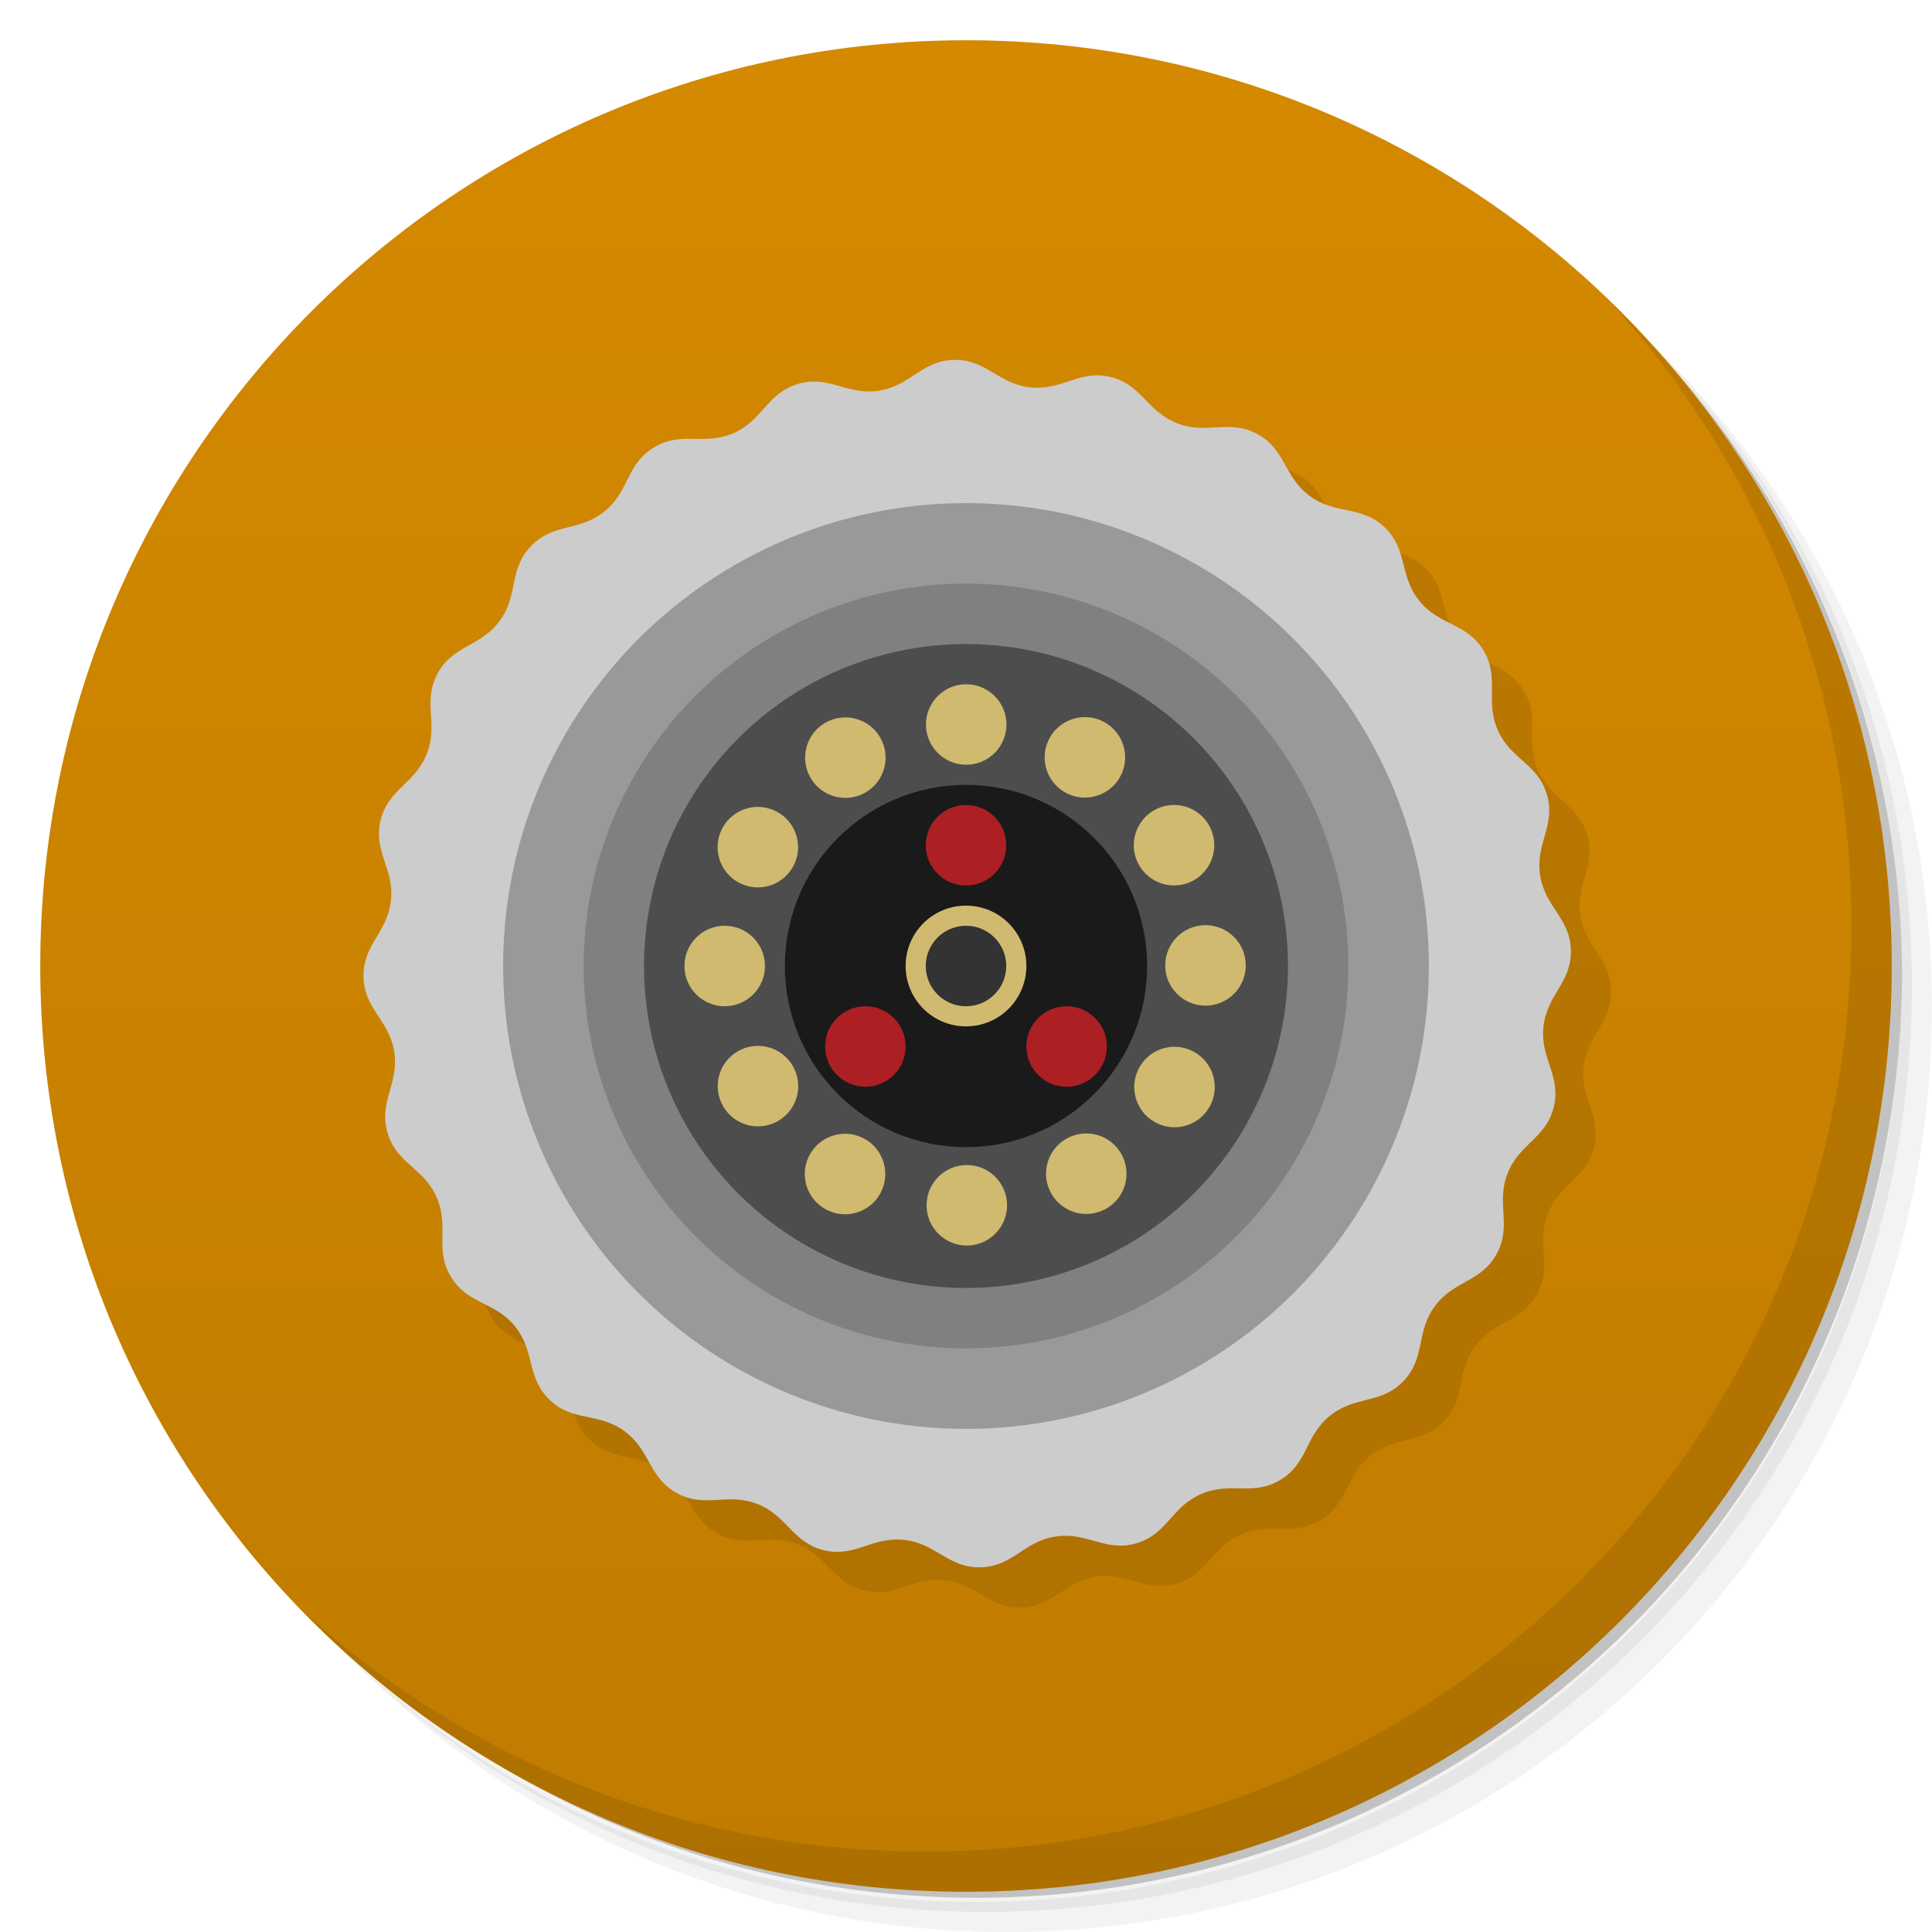 <?xml version="1.0" encoding="UTF-8" standalone="no"?>
<svg id="svg2" xmlns:rdf="http://www.w3.org/1999/02/22-rdf-syntax-ns#" xmlns="http://www.w3.org/2000/svg" viewBox="0 0 48 48" version="1.1" xmlns:cc="http://creativecommons.org/ns#" xmlns:dc="http://purl.org/dc/elements/1.1/">
 <defs id="defs4">
  <linearGradient id="linearGradient3764" x2="47" gradientUnits="userSpaceOnUse" x1="1" gradientTransform="matrix(0 -1 1 0 -0 48)">
   <stop id="stop7" stop-color="#da6225" style="stop-color:#c07c00" offset="0"/>
   <stop id="stop9" stop-color="#dd6f37" style="stop-color:#d48900" offset="1"/>
  </linearGradient>
 </defs>
 <g id="g21">
  <path id="path23" opacity=".05" d="m36.31 5c5.859 4.062 9.688 10.831 9.688 18.5 0 12.426-10.07 22.5-22.5 22.5-7.669 0-14.438-3.828-18.5-9.688 1.037 1.822 2.306 3.499 3.781 4.969 4.085 3.712 9.514 5.969 15.469 5.969 12.703 0 23-10.298 23-23 0-5.954-2.256-11.384-5.969-15.469-1.469-1.475-3.147-2.744-4.969-3.781zm4.969 3.781c3.854 4.113 6.219 9.637 6.219 15.719 0 12.703-10.297 23-23 23-6.081 0-11.606-2.364-15.719-6.219 4.16 4.144 9.883 6.719 16.219 6.719 12.703 0 23-10.298 23-23 0-6.335-2.575-12.06-6.719-16.219z"/>
  <path id="path25" opacity=".1" d="m41.28 8.781c3.712 4.085 5.969 9.514 5.969 15.469 0 12.703-10.297 23-23 23-5.954 0-11.384-2.256-15.469-5.969 4.113 3.854 9.637 6.219 15.719 6.219 12.703 0 23-10.298 23-23 0-6.081-2.364-11.606-6.219-15.719z"/>
  <path id="path27" opacity=".2" d="m31.25 2.375c8.615 3.154 14.75 11.417 14.75 21.13 0 12.426-10.07 22.5-22.5 22.5-9.708 0-17.971-6.135-21.12-14.75a23 23 0 0 0 44.875 -7 23 23 0 0 0 -16 -21.875z"/>
 </g>
 <g id="g29">
  <path id="path31" fill="url(#linearGradient3764)" d="m24 1c12.703 0 23 10.297 23 23s-10.297 23-23 23-23-10.297-23-23 10.297-23 23-23z"/>
 </g>
 <g id="g77">
  <path id="path79" opacity=".1" d="m40.03 7.531c3.712 4.084 5.969 9.514 5.969 15.469 0 12.703-10.297 23-23 23-5.954 0-11.384-2.256-15.469-5.969 4.178 4.291 10.01 6.969 16.469 6.969 12.703 0 23-10.298 23-23 0-6.462-2.677-12.291-6.969-16.469z"/>
 </g>
 <path id="path5919-9-1" style="opacity:.1" transform="matrix(.569 -.075 .075 .569 -230.03 -276.14)" d="m394.05 590.25c-0.675 1.231-0.09 2.255-0.92 3.387-0.83 1.132-1.982 0.882-2.953 1.896-0.971 1.014-0.671 2.154-1.766 3.033s-2.143 0.339-3.343 1.067c-1.2 0.728-1.206 1.907-2.49 2.473s-2.158-0.227-3.506 0.166-1.658 1.53-3.046 1.744c-1.387 0.214-2.026-0.778-3.429-0.747-1.403 0.031-1.998 1.049-3.393 0.896-1.395-0.153-1.755-1.276-3.119-1.609-1.364-0.334-2.201 0.496-3.51-0.013s-1.365-1.687-2.596-2.362-2.255-0.09-3.387-0.92c-1.132-0.83-0.882-1.982-1.896-2.953-1.014-0.971-2.154-0.671-3.033-1.766s-0.339-2.143-1.067-3.343c-0.728-1.2-1.907-1.206-2.473-2.49s0.227-2.158-0.166-3.506-1.53-1.658-1.744-3.046c-0.214-1.387 0.778-2.026 0.747-3.429-0.031-1.403-1.049-1.998-0.896-3.393 0.153-1.395 1.276-1.755 1.609-3.119 0.334-1.364-0.496-2.201 0.013-3.51 0.509-1.308 1.687-1.365 2.362-2.596s0.09-2.255 0.92-3.387c0.83-1.132 1.982-0.882 2.953-1.896 0.971-1.014 0.671-2.154 1.766-3.033s2.143-0.339 3.343-1.067c1.2-0.728 1.206-1.907 2.49-2.473s2.158 0.227 3.506-0.166 1.658-1.53 3.046-1.744c1.387-0.214 2.026 0.778 3.429 0.747 1.403-0.031 1.998-1.049 3.393-0.896 1.395 0.153 1.755 1.276 3.119 1.609 1.364 0.334 2.201-0.496 3.51 0.013 1.308 0.509 1.365 1.687 2.596 2.362s2.255 0.09 3.387 0.92c1.132 0.83 0.882 1.982 1.896 2.953 1.014 0.971 2.154 0.671 3.033 1.766s0.339 2.143 1.067 3.343c0.728 1.2 1.907 1.206 2.473 2.49s-0.227 2.158 0.166 3.506 1.53 1.658 1.744 3.046c0.214 1.387-0.778 2.026-0.747 3.429 0.031 1.403 1.049 1.998 0.896 3.393-0.153 1.395-1.276 1.755-1.609 3.119-0.334 1.364 0.496 2.201-0.013 3.51s-1.687 1.365-2.362 2.596z"/>
 <g id="g5912">
  <g id="g5873">
   <path id="path5919-9" style="fill:#ccc" transform="matrix(.569 -.075 .075 .569 -231.03 -277.14)" d="m394.05 590.25c-0.675 1.231-0.09 2.255-0.92 3.387-0.83 1.132-1.982 0.882-2.953 1.896-0.971 1.014-0.671 2.154-1.766 3.033s-2.143 0.339-3.343 1.067c-1.2 0.728-1.206 1.907-2.49 2.473s-2.158-0.227-3.506 0.166-1.658 1.53-3.046 1.744c-1.387 0.214-2.026-0.778-3.429-0.747-1.403 0.031-1.998 1.049-3.393 0.896-1.395-0.153-1.755-1.276-3.119-1.609-1.364-0.334-2.201 0.496-3.51-0.013s-1.365-1.687-2.596-2.362-2.255-0.09-3.387-0.92c-1.132-0.83-0.882-1.982-1.896-2.953-1.014-0.971-2.154-0.671-3.033-1.766s-0.339-2.143-1.067-3.343c-0.728-1.2-1.907-1.206-2.473-2.49s0.227-2.158-0.166-3.506-1.53-1.658-1.744-3.046c-0.214-1.387 0.778-2.026 0.747-3.429-0.031-1.403-1.049-1.998-0.896-3.393 0.153-1.395 1.276-1.755 1.609-3.119 0.334-1.364-0.496-2.201 0.013-3.51 0.509-1.308 1.687-1.365 2.362-2.596s0.09-2.255 0.92-3.387c0.83-1.132 1.982-0.882 2.953-1.896 0.971-1.014 0.671-2.154 1.766-3.033s2.143-0.339 3.343-1.067c1.2-0.728 1.206-1.907 2.49-2.473s2.158 0.227 3.506-0.166 1.658-1.53 3.046-1.744c1.387-0.214 2.026 0.778 3.429 0.747 1.403-0.031 1.998-1.049 3.393-0.896 1.395 0.153 1.755 1.276 3.119 1.609 1.364 0.334 2.201-0.496 3.51 0.013 1.308 0.509 1.365 1.687 2.596 2.362s2.255 0.09 3.387 0.92c1.132 0.83 0.882 1.982 1.896 2.953 1.014 0.971 2.154 0.671 3.033 1.766s0.339 2.143 1.067 3.343c0.728 1.2 1.907 1.206 2.473 2.49s-0.227 2.158 0.166 3.506 1.53 1.658 1.744 3.046c0.214 1.387-0.778 2.026-0.747 3.429 0.031 1.403 1.049 1.998 0.896 3.393-0.153 1.395-1.276 1.755-1.609 3.119-0.334 1.364 0.496 2.201-0.013 3.51s-1.687 1.365-2.362 2.596z"/>
   <circle id="path5036-4" r="11.5" style="fill:#999" cx="24" cy="24"/>
   <circle id="path5036-7-2" r="9.5" style="fill:#808080" cx="24" cy="24"/>
   <circle id="path5036-7-1-6" r="8" style="fill:#4d4d4d" cx="24" cy="24"/>
   <circle id="path5036-7-1-1-6" r="4.5" style="fill:#1a1a1a" cx="24" cy="24"/>
   <circle id="path5036-7-1-1-0-5" r="1.5" style="fill:#d0ba6f" cx="24" cy="24"/>
   <circle id="path5036-7-1-1-0-6-9" r="1" style="fill:#333" cx="24" cy="24"/>
  </g>
  <g id="g5882">
   <g id="g5149">
    <circle id="path5036-7-1-1-0-9-59-8-4" cx="16.5" cy="16.5" style="fill:#ccc"/>
    <circle id="path5036-7-1-1-0-9-59-8-8-3" cx="31.5" cy="16.5" style="fill:#ccc"/>
    <circle id="path5036-7-1-1-0-9-59-8-0-2" cx="16.5" cy="31.5" style="fill:#ccc"/>
    <circle id="path5036-7-1-1-0-9-59-8-8-0-8" cx="31.5" cy="31.5" style="fill:#ccc"/>
   </g>
   <g id="g4243" transform="matrix(0.5 0 0 0.5 -126.02 -265.09)">
    <g id="g5793-8" transform="translate(-42 -0)">
     <circle id="path5036-7-1-1-0-9-53" r="2" style="fill:#d0ba6f" cx="342.05" cy="566.18"/>
     <circle id="path5036-7-1-1-0-9-5-38" r="2" style="fill:#d0ba6f" cx="342.08" cy="590.07"/>
    </g>
    <g id="g5789-0" transform="translate(-42 -0)">
     <circle id="path5036-7-1-1-0-9-4-4" style="fill:#d0ba6f" cx="578.15" transform="rotate(90)" cy="-353.94" r="2"/>
     <circle id="path5036-7-1-1-0-9-5-9-3" style="fill:#d0ba6f" cx="578.18" transform="rotate(90)" cy="-330.05" r="2"/>
    </g>
    <g id="g5789-5-9" transform="matrix(.866 -.5 .5 .866 -285.21 248.47)">
     <circle id="path5036-7-1-1-0-9-4-3-7" style="fill:#d0ba6f" cx="578.15" transform="rotate(90)" cy="-353.94" r="2"/>
     <circle id="path5036-7-1-1-0-9-5-9-7-5" style="fill:#d0ba6f" cx="578.18" transform="rotate(90)" cy="-330.05" r="2"/>
    </g>
    <g id="g5789-5-6-8" transform="matrix(.5 -.866 .866 .5 -371.7 585.25)">
     <circle id="path5036-7-1-1-0-9-4-3-5-1" style="fill:#d0ba6f" cx="578.15" transform="rotate(90)" cy="-353.94" r="2"/>
     <circle id="path5036-7-1-1-0-9-5-9-7-3-3" style="fill:#d0ba6f" cx="578.18" transform="rotate(90)" cy="-330.05" r="2"/>
    </g>
    <g id="g5793-9-0" transform="matrix(.866 -.5 .5 .866 -285.26 248.54)">
     <circle id="path5036-7-1-1-0-9-48-7" r="2" style="fill:#d0ba6f" cx="342.05" cy="566.18"/>
     <circle id="path5036-7-1-1-0-9-5-3-0" r="2" style="fill:#d0ba6f" cx="342.08" cy="590.07"/>
    </g>
    <g id="g5793-9-2-9" transform="matrix(.5 -.866 .866 .5 -371.64 585.4)">
     <circle id="path5036-7-1-1-0-9-48-2-3" r="2" style="fill:#d0ba6f" cx="342.05" cy="566.18"/>
     <circle id="path5036-7-1-1-0-9-5-3-2-5" r="2" style="fill:#d0ba6f" cx="342.08" cy="590.07"/>
    </g>
   </g>
   <g id="g5820">
    <circle id="path5036-7-1-1-0-9-59" cx="24" cy="21" r="1" style="fill:#ac1f23"/>
    <circle id="path5036-7-1-1-0-9-59-4" cx="26.5" cy="26" r="1" style="fill:#ac1f23"/>
    <circle id="path5036-7-1-1-0-9-59-4-4" cx="21.5" cy="26" r="1" style="fill:#ac1f23"/>
   </g>
  </g>
 </g>
</svg>
